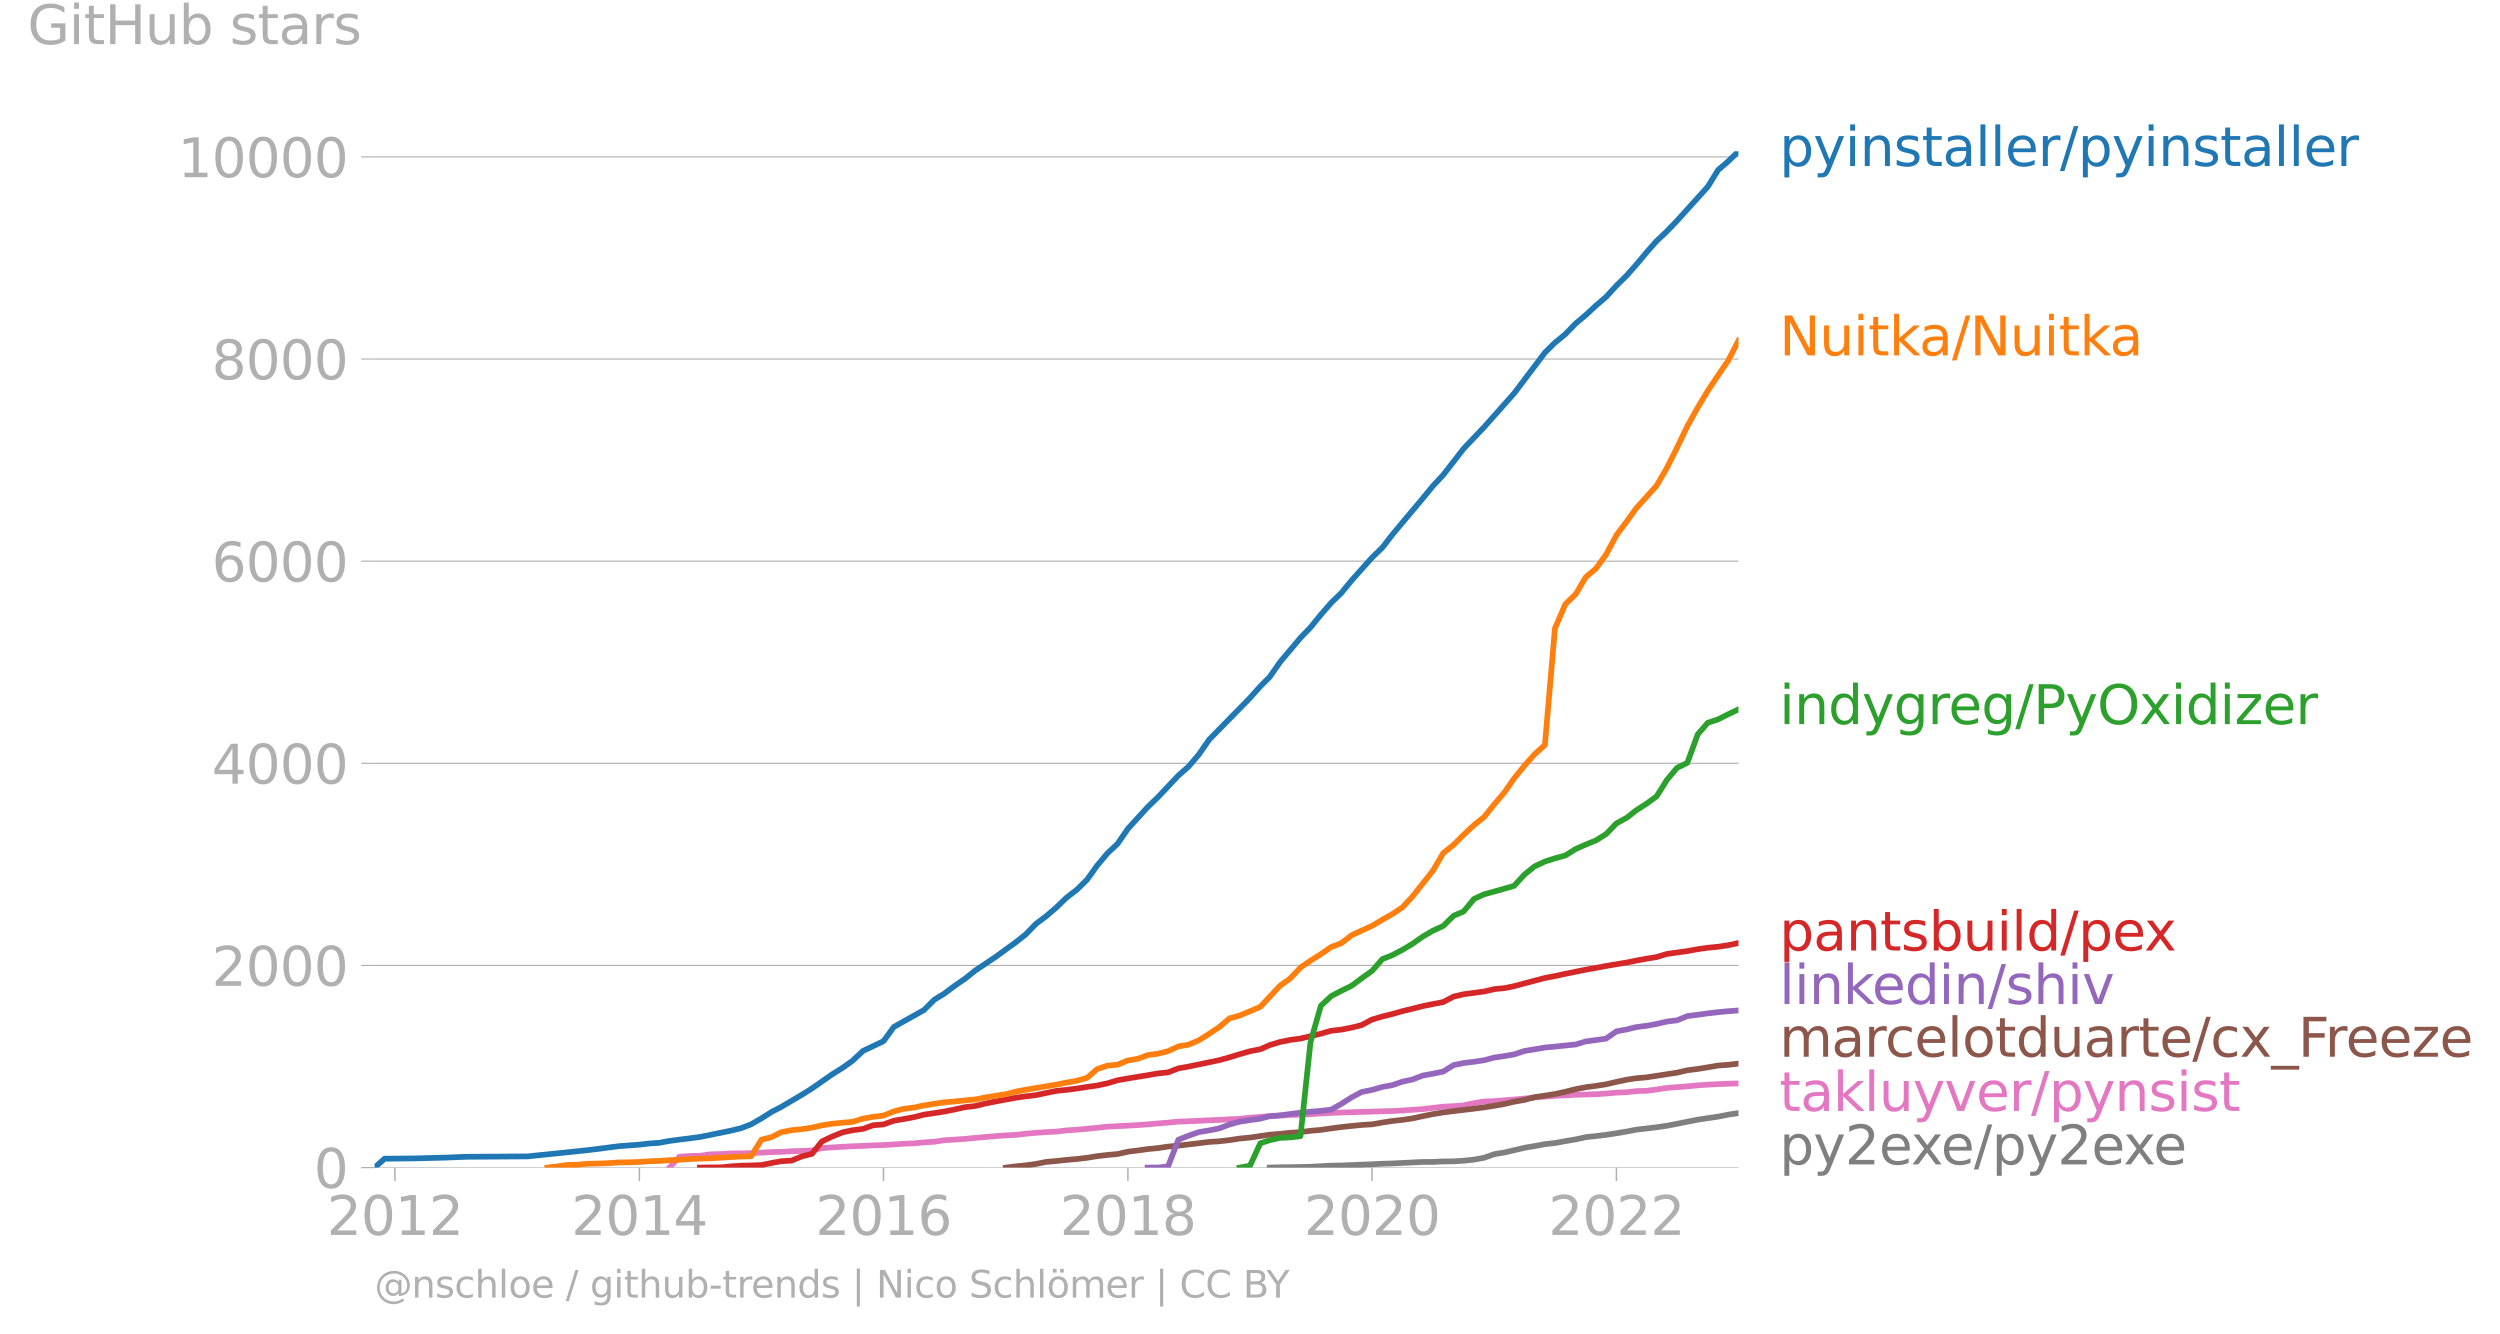 <svg xmlns="http://www.w3.org/2000/svg" xmlns:xlink="http://www.w3.org/1999/xlink" width="872.781" height="465.658" viewBox="0 0 654.586 349.243"><defs><style>*{stroke-linejoin:round;stroke-linecap:butt}</style></defs><g id="figure_1"><path id="patch_1" d="M0 349.243h654.586V0H0v349.243z" style="fill:none"/><g id="axes_1"><path id="patch_2" d="M98.073 305.716h357.12V39.604H98.073v266.112z" style="fill:none"/><g id="matplotlib.axis_1"><g id="xtick_1"><g id="line2d_1"><defs><path id="meda264b545" d="M0 0v3.5" style="stroke:#b0b0b0;stroke-width:.4"/></defs><use xlink:href="#meda264b545" x="103.414" y="305.716" style="fill:#b0b0b0;stroke:#b0b0b0;stroke-width:.4"/></g><g id="text_1" style="fill:#b0b0b0" transform="matrix(.14 0 0 -.14 85.599 323.354)"><defs><path id="DejaVuSans-32" d="M1228 531h2203V0H469v531q359 372 979 998 621 627 780 809 303 340 423 576 121 236 121 464 0 372-261 606-261 235-680 235-297 0-627-103-329-103-704-313v638q381 153 712 231 332 78 607 78 725 0 1156-363 431-362 431-968 0-288-108-546-107-257-392-607-78-91-497-524-418-433-1181-1211z" transform="scale(.016)"/><path id="DejaVuSans-30" d="M2034 4250q-487 0-733-480-245-479-245-1442 0-959 245-1439 246-480 733-480 491 0 736 480 246 480 246 1439 0 963-246 1442-245 480-736 480zm0 500q785 0 1199-621 414-620 414-1801 0-1178-414-1799Q2819-91 2034-91q-784 0-1198 620-414 621-414 1799 0 1181 414 1801 414 621 1198 621z" transform="scale(.016)"/><path id="DejaVuSans-31" d="M794 531h1031v3560L703 3866v575l1116 225h631V531h1031V0H794v531z" transform="scale(.016)"/></defs><use xlink:href="#DejaVuSans-32"/><use xlink:href="#DejaVuSans-30" x="63.623"/><use xlink:href="#DejaVuSans-31" x="127.246"/><use xlink:href="#DejaVuSans-32" x="190.869"/></g></g><g id="xtick_2"><use xlink:href="#meda264b545" id="line2d_2" x="167.413" y="305.716" style="fill:#b0b0b0;stroke:#b0b0b0;stroke-width:.4"/><g id="text_2" style="fill:#b0b0b0" transform="matrix(.14 0 0 -.14 149.598 323.354)"><defs><path id="DejaVuSans-34" d="M2419 4116 825 1625h1594v2491zm-166 550h794V1625h666v-525h-666V0h-628v1100H313v609l1940 2957z" transform="scale(.016)"/></defs><use xlink:href="#DejaVuSans-32"/><use xlink:href="#DejaVuSans-30" x="63.623"/><use xlink:href="#DejaVuSans-31" x="127.246"/><use xlink:href="#DejaVuSans-34" x="190.869"/></g></g><g id="xtick_3"><use xlink:href="#meda264b545" id="line2d_3" x="231.326" y="305.716" style="fill:#b0b0b0;stroke:#b0b0b0;stroke-width:.4"/><g id="text_3" style="fill:#b0b0b0" transform="matrix(.14 0 0 -.14 213.51 323.354)"><defs><path id="DejaVuSans-36" d="M2113 2584q-425 0-674-291-248-290-248-796 0-503 248-796 249-292 674-292t673 292q248 293 248 796 0 506-248 796-248 291-673 291zm1253 1979v-575q-238 112-480 171-242 60-480 60-625 0-955-422-329-422-376-1275 184 272 462 417 279 145 613 145 703 0 1111-427 408-426 408-1160 0-719-425-1154Q2819-91 2113-91q-810 0-1238 620-428 621-428 1799 0 1106 525 1764t1409 658q238 0 480-47t505-140z" transform="scale(.016)"/></defs><use xlink:href="#DejaVuSans-32"/><use xlink:href="#DejaVuSans-30" x="63.623"/><use xlink:href="#DejaVuSans-31" x="127.246"/><use xlink:href="#DejaVuSans-36" x="190.869"/></g></g><g id="xtick_4"><use xlink:href="#meda264b545" id="line2d_4" x="295.325" y="305.716" style="fill:#b0b0b0;stroke:#b0b0b0;stroke-width:.4"/><g id="text_4" style="fill:#b0b0b0" transform="matrix(.14 0 0 -.14 277.51 323.354)"><defs><path id="DejaVuSans-38" d="M2034 2216q-450 0-708-241-257-241-257-662 0-422 257-663 258-241 708-241t709 242q260 243 260 662 0 421-258 662-257 241-711 241zm-631 268q-406 100-633 378-226 279-226 679 0 559 398 884 399 325 1092 325 697 0 1094-325t397-884q0-400-227-679-226-278-629-378 456-106 710-416 255-309 255-755 0-679-414-1042Q2806-91 2034-91q-771 0-1186 362-414 363-414 1042 0 446 256 755 257 310 713 416zm-231 997q0-362 226-565 227-203 636-203 407 0 636 203 230 203 230 565 0 363-230 566-229 203-636 203-409 0-636-203-226-203-226-566z" transform="scale(.016)"/></defs><use xlink:href="#DejaVuSans-32"/><use xlink:href="#DejaVuSans-30" x="63.623"/><use xlink:href="#DejaVuSans-31" x="127.246"/><use xlink:href="#DejaVuSans-38" x="190.869"/></g></g><g id="xtick_5"><use xlink:href="#meda264b545" id="line2d_5" x="359.237" y="305.716" style="fill:#b0b0b0;stroke:#b0b0b0;stroke-width:.4"/><g id="text_5" style="fill:#b0b0b0" transform="matrix(.14 0 0 -.14 341.422 323.354)"><use xlink:href="#DejaVuSans-32"/><use xlink:href="#DejaVuSans-30" x="63.623"/><use xlink:href="#DejaVuSans-32" x="127.246"/><use xlink:href="#DejaVuSans-30" x="190.869"/></g></g><g id="xtick_6"><use xlink:href="#meda264b545" id="line2d_6" x="423.237" y="305.716" style="fill:#b0b0b0;stroke:#b0b0b0;stroke-width:.4"/><g id="text_6" style="fill:#b0b0b0" transform="matrix(.14 0 0 -.14 405.422 323.354)"><use xlink:href="#DejaVuSans-32"/><use xlink:href="#DejaVuSans-30" x="63.623"/><use xlink:href="#DejaVuSans-32" x="127.246"/><use xlink:href="#DejaVuSans-32" x="190.869"/></g></g></g><g id="matplotlib.axis_2"><g id="ytick_1"><path id="line2d_7" d="M98.073 305.716h357.12" clip-path="url(#pa272eaac3d)" style="fill:none;stroke:#b0b0b0;stroke-width:.3;stroke-linecap:square"/><g id="line2d_8"><defs><path id="m4c5fd0a0a8" d="M0 0h-3.5" style="stroke:#b0b0b0;stroke-width:.3"/></defs><use xlink:href="#m4c5fd0a0a8" x="98.073" y="305.716" style="fill:#b0b0b0;stroke:#b0b0b0;stroke-width:.3"/></g><use xlink:href="#DejaVuSans-30" id="text_7" style="fill:#b0b0b0" transform="matrix(.14 0 0 -.14 82.166 311.035)"/></g><g id="ytick_2"><path id="line2d_9" d="M98.073 252.79h357.12" clip-path="url(#pa272eaac3d)" style="fill:none;stroke:#b0b0b0;stroke-width:.3;stroke-linecap:square"/><use xlink:href="#m4c5fd0a0a8" id="line2d_10" x="98.073" y="252.79" style="fill:#b0b0b0;stroke:#b0b0b0;stroke-width:.3"/><g id="text_8" style="fill:#b0b0b0" transform="matrix(.14 0 0 -.14 55.443 258.109)"><use xlink:href="#DejaVuSans-32"/><use xlink:href="#DejaVuSans-30" x="63.623"/><use xlink:href="#DejaVuSans-30" x="127.246"/><use xlink:href="#DejaVuSans-30" x="190.869"/></g></g><g id="ytick_3"><path id="line2d_11" d="M98.073 199.864h357.12" clip-path="url(#pa272eaac3d)" style="fill:none;stroke:#b0b0b0;stroke-width:.3;stroke-linecap:square"/><use xlink:href="#m4c5fd0a0a8" id="line2d_12" x="98.073" y="199.864" style="fill:#b0b0b0;stroke:#b0b0b0;stroke-width:.3"/><g id="text_9" style="fill:#b0b0b0" transform="matrix(.14 0 0 -.14 55.443 205.183)"><use xlink:href="#DejaVuSans-34"/><use xlink:href="#DejaVuSans-30" x="63.623"/><use xlink:href="#DejaVuSans-30" x="127.246"/><use xlink:href="#DejaVuSans-30" x="190.869"/></g></g><g id="ytick_4"><path id="line2d_13" d="M98.073 146.938h357.12" clip-path="url(#pa272eaac3d)" style="fill:none;stroke:#b0b0b0;stroke-width:.3;stroke-linecap:square"/><use xlink:href="#m4c5fd0a0a8" id="line2d_14" x="98.073" y="146.938" style="fill:#b0b0b0;stroke:#b0b0b0;stroke-width:.3"/><g id="text_10" style="fill:#b0b0b0" transform="matrix(.14 0 0 -.14 55.443 152.257)"><use xlink:href="#DejaVuSans-36"/><use xlink:href="#DejaVuSans-30" x="63.623"/><use xlink:href="#DejaVuSans-30" x="127.246"/><use xlink:href="#DejaVuSans-30" x="190.869"/></g></g><g id="ytick_5"><path id="line2d_15" d="M98.073 94.012h357.12" clip-path="url(#pa272eaac3d)" style="fill:none;stroke:#b0b0b0;stroke-width:.3;stroke-linecap:square"/><use xlink:href="#m4c5fd0a0a8" id="line2d_16" x="98.073" y="94.012" style="fill:#b0b0b0;stroke:#b0b0b0;stroke-width:.3"/><g id="text_11" style="fill:#b0b0b0" transform="matrix(.14 0 0 -.14 55.443 99.33)"><use xlink:href="#DejaVuSans-38"/><use xlink:href="#DejaVuSans-30" x="63.623"/><use xlink:href="#DejaVuSans-30" x="127.246"/><use xlink:href="#DejaVuSans-30" x="190.869"/></g></g><g id="ytick_6"><path id="line2d_17" d="M98.073 41.086h357.12" clip-path="url(#pa272eaac3d)" style="fill:none;stroke:#b0b0b0;stroke-width:.3;stroke-linecap:square"/><use xlink:href="#m4c5fd0a0a8" id="line2d_18" x="98.073" y="41.086" style="fill:#b0b0b0;stroke:#b0b0b0;stroke-width:.3"/><g id="text_12" style="fill:#b0b0b0" transform="matrix(.14 0 0 -.14 46.536 46.405)"><use xlink:href="#DejaVuSans-31"/><use xlink:href="#DejaVuSans-30" x="63.623"/><use xlink:href="#DejaVuSans-30" x="127.246"/><use xlink:href="#DejaVuSans-30" x="190.869"/><use xlink:href="#DejaVuSans-30" x="254.492"/></g></g><g id="text_13" style="fill:#b0b0b0" transform="matrix(.14 0 0 -.14 7.2 11.563)"><defs><path id="DejaVuSans-47" d="M3809 666v1253H2778v519h1656V434q-365-259-806-392-440-133-940-133-1094 0-1712 639-617 640-617 1780 0 1144 617 1783 618 639 1712 639 456 0 867-113 411-112 758-331v-672q-350 297-744 447t-828 150q-857 0-1287-478-429-478-429-1425 0-944 429-1422 430-478 1287-478 334 0 596 58 263 58 472 180z" transform="scale(.016)"/><path id="DejaVuSans-69" d="M603 3500h575V0H603v3500zm0 1363h575v-729H603v729z" transform="scale(.016)"/><path id="DejaVuSans-74" d="M1172 4494v-994h1184v-447H1172V1153q0-428 117-550t477-122h590V0h-590q-666 0-919 248-253 249-253 905v1900H172v447h422v994h578z" transform="scale(.016)"/><path id="DejaVuSans-48" d="M628 4666h631V2753h2294v1913h631V0h-631v2222H1259V0H628v4666z" transform="scale(.016)"/><path id="DejaVuSans-75" d="M544 1381v2119h575V1403q0-497 193-746 194-248 582-248 465 0 735 297 271 297 271 810v1984h575V0h-575v538q-209-319-486-474-276-155-642-155-603 0-916 375-312 375-312 1097zm1447 2203z" transform="scale(.016)"/><path id="DejaVuSans-62" d="M3116 1747q0 634-261 995t-717 361q-457 0-718-361t-261-995q0-634 261-995t718-361q456 0 717 361t261 995zM1159 2969q182 312 458 463 277 152 661 152 638 0 1036-506 399-506 399-1331T3314 415Q2916-91 2278-91q-384 0-661 152-276 152-458 464V0H581v4863h578V2969z" transform="scale(.016)"/><path id="DejaVuSans-73" d="M2834 3397v-544q-243 125-506 187-262 63-544 63-428 0-642-131t-214-394q0-200 153-314t616-217l197-44q612-131 870-370t258-667q0-488-386-773Q2250-91 1575-91q-281 0-586 55T347 128v594q319-166 628-249 309-82 613-82 406 0 624 139 219 139 219 392 0 234-158 359-157 125-692 241l-200 47q-534 112-772 345-237 233-237 639 0 494 350 762 350 269 994 269 318 0 599-47 282-46 519-140z" transform="scale(.016)"/><path id="DejaVuSans-61" d="M2194 1759q-697 0-966-159t-269-544q0-306 202-486 202-179 548-179 479 0 768 339t289 901v128h-572zm1147 238V0h-575v531q-197-318-491-470T1556-91q-537 0-855 302-317 302-317 808 0 590 395 890 396 300 1180 300h807v57q0 397-261 614t-733 217q-300 0-585-72-284-72-546-216v532q315 122 612 182 297 61 578 61 760 0 1135-394 375-393 375-1193z" transform="scale(.016)"/><path id="DejaVuSans-72" d="M2631 2963q-97 56-211 82-114 27-251 27-488 0-749-317t-261-911V0H581v3500h578v-544q182 319 472 473 291 155 707 155 59 0 131-8 72-7 159-23l3-590z" transform="scale(.016)"/></defs><use xlink:href="#DejaVuSans-47"/><use xlink:href="#DejaVuSans-69" x="77.49"/><use xlink:href="#DejaVuSans-74" x="105.273"/><use xlink:href="#DejaVuSans-48" x="144.482"/><use xlink:href="#DejaVuSans-75" x="219.678"/><use xlink:href="#DejaVuSans-62" x="283.057"/><use xlink:href="#DejaVuSans-20" x="346.533"/><use xlink:href="#DejaVuSans-73" x="378.32"/><use xlink:href="#DejaVuSans-74" x="430.42"/><use xlink:href="#DejaVuSans-61" x="469.629"/><use xlink:href="#DejaVuSans-72" x="530.908"/><use xlink:href="#DejaVuSans-73" x="572.021"/></g></g><path id="line2d_19" d="m332.447 305.716 2.714-.08 2.626-.026 2.714-.053 2.627-.053 2.714-.159 2.714-.132 2.627-.053 2.714-.106 2.626-.105 2.714-.106 2.714-.133 2.54-.079 2.714-.132 2.626-.133 2.714-.132h2.627l2.714-.132 2.714-.027 2.626-.159 2.714-.29 2.627-.477 2.714-.953 2.714-.45 2.451-.582 2.715-.635 2.626-.45 2.714-.502 2.627-.292 2.714-.502 2.714-.45 2.626-.582 2.714-.291 2.627-.318 2.714-.423 2.714-.45 2.452-.477 2.714-.317 2.626-.318 2.714-.397 2.627-.503 2.714-.555 2.714-.53 2.626-.396 2.715-.397 2.626-.53 2.714-.397" clip-path="url(#pa272eaac3d)" style="fill:none;stroke:#7f7f7f;stroke-width:1.5;stroke-linecap:square"/><path id="line2d_20" d="m175.293 305.716 2.627-2.858 2.714-.185 2.626-.053 2.714-.37 2.714-.08 2.627-.159 2.714-.026 2.626-.053 2.714-.133 2.715-.158 2.451-.053 2.714-.159 2.627-.08 2.714-.132 2.626-.608 2.714-.186 2.714-.158 2.627-.133 2.714-.106 2.626-.132 2.715-.08 2.714-.158 2.539-.185 2.714-.106 2.626-.238 2.714-.186 2.627-.397 2.714-.158 2.714-.186 2.626-.264 2.715-.238 2.626-.212 2.714-.212 2.714-.132 2.452-.291 2.714-.238 2.626-.186 2.714-.132 2.627-.317 2.714-.186 2.714-.238 2.627-.264 2.714-.292 2.626-.132 2.714-.132 2.714-.159 2.452-.185 2.714-.238 2.626-.212 2.714-.265 2.627-.08 2.714-.131 2.714-.133 2.627-.106 2.714-.158 2.626-.106 2.714-.318 2.714-.211 2.452-.186 2.714-.132 2.626-.212 2.714-.026 2.627-.133 2.714-.211 2.714-.133 2.627-.105 2.714-.08 2.626-.08 2.714-.079 2.714-.079 2.54-.08 2.714-.132 2.626-.185 2.714-.185 2.627-.318 2.714-.317 2.714-.133 2.626-.211 2.714-.582 2.627-.424 2.714-.106 2.714-.211 2.451-.212 2.715-.238 2.626-.291 2.714-.212 2.627-.212 2.714-.132 2.714-.159 2.626-.053 2.714-.08 2.627-.184 2.714-.239 2.714-.105 2.452-.292 2.714-.079 2.626-.344 2.714-.423 2.627-.186 2.714-.211 2.714-.265 2.626-.185 2.715-.132 2.626-.106 2.714-.08" clip-path="url(#pa272eaac3d)" style="fill:none;stroke:#e377c2;stroke-width:1.5;stroke-linecap:square"/><path id="line2d_21" d="m263.37 305.716 2.713-.344 2.452-.238 2.714-.37 2.626-.53 2.714-.238 2.627-.291 2.714-.238 2.714-.318 2.627-.423 2.714-.318 2.626-.238 2.714-.609 2.714-.344 2.452-.344 2.714-.264 2.626-.397 2.714-.239 2.627-.317 2.714-.318 2.714-.344 2.627-.158 2.714-.318 2.626-.397 2.714-.265 2.714-.396 2.452-.371 2.714-.212 2.626-.264 2.714-.186 2.627-.344 2.714-.238 2.714-.397 2.627-.344 2.714-.29 2.626-.265 2.714-.16 2.714-.476 2.54-.396 2.714-.292 2.626-.397 2.714-.582 2.627-.529 2.714-.45 2.714-.344 2.626-.317 2.714-.318 2.627-.344 2.714-.423 2.714-.477 2.451-.582 2.715-.476 2.626-.715 2.714-.397 2.627-.423 2.714-.582 2.714-.688 2.626-.503 2.714-.37 2.627-.398 2.714-.635 2.714-.582 2.452-.37 2.714-.239 2.626-.396 2.714-.424 2.627-.397 2.714-.635 2.714-.344 2.626-.423 2.715-.477 2.626-.185 2.714-.317" clip-path="url(#pa272eaac3d)" style="fill:none;stroke:#8c564b;stroke-width:1.5;stroke-linecap:square"/><g id="text_14" style="fill:#1f77b4" transform="matrix(.14 0 0 -.14 465.907 43.467)"><defs><path id="DejaVuSans-70" d="M1159 525v-1856H581v4831h578v-531q182 312 458 463 277 152 661 152 638 0 1036-506 399-506 399-1331T3314 415Q2916-91 2278-91q-384 0-661 152-276 152-458 464zm1957 1222q0 634-261 995t-717 361q-457 0-718-361t-261-995q0-634 261-995t718-361q456 0 717 361t261 995z" transform="scale(.016)"/><path id="DejaVuSans-79" d="M2059-325q-243-625-475-815-231-191-618-191H506v481h338q237 0 368 113 132 112 291 531l103 262L191 3500h609L1894 763l1094 2737h609L2059-325z" transform="scale(.016)"/><path id="DejaVuSans-6e" d="M3513 2113V0h-575v2094q0 497-194 743-194 247-581 247-466 0-735-297-269-296-269-809V0H581v3500h578v-544q207 316 486 472 280 156 646 156 603 0 912-373 310-373 310-1098z" transform="scale(.016)"/><path id="DejaVuSans-6c" d="M603 4863h575V0H603v4863z" transform="scale(.016)"/><path id="DejaVuSans-65" d="M3597 1894v-281H953q38-594 358-905t892-311q331 0 642 81t618 244V178Q3153 47 2828-22t-659-69q-838 0-1327 487-489 488-489 1320 0 859 464 1363 464 505 1252 505 706 0 1117-455 411-454 411-1235zm-575 169q-6 471-264 752-258 282-683 282-481 0-770-272t-333-766l2050 4z" transform="scale(.016)"/><path id="DejaVuSans-2f" d="M1625 4666h531L531-594H0l1625 5260z" transform="scale(.016)"/></defs><use xlink:href="#DejaVuSans-70"/><use xlink:href="#DejaVuSans-79" x="63.477"/><use xlink:href="#DejaVuSans-69" x="122.656"/><use xlink:href="#DejaVuSans-6e" x="150.439"/><use xlink:href="#DejaVuSans-73" x="213.818"/><use xlink:href="#DejaVuSans-74" x="265.918"/><use xlink:href="#DejaVuSans-61" x="305.127"/><use xlink:href="#DejaVuSans-6c" x="366.406"/><use xlink:href="#DejaVuSans-6c" x="394.189"/><use xlink:href="#DejaVuSans-65" x="421.973"/><use xlink:href="#DejaVuSans-72" x="483.496"/><use xlink:href="#DejaVuSans-2f" x="524.609"/><use xlink:href="#DejaVuSans-70" x="558.301"/><use xlink:href="#DejaVuSans-79" x="621.777"/><use xlink:href="#DejaVuSans-69" x="680.957"/><use xlink:href="#DejaVuSans-6e" x="708.74"/><use xlink:href="#DejaVuSans-73" x="772.119"/><use xlink:href="#DejaVuSans-74" x="824.219"/><use xlink:href="#DejaVuSans-61" x="863.428"/><use xlink:href="#DejaVuSans-6c" x="924.707"/><use xlink:href="#DejaVuSans-6c" x="952.49"/><use xlink:href="#DejaVuSans-65" x="980.273"/><use xlink:href="#DejaVuSans-72" x="1041.797"/></g><g id="text_15" style="fill:#ff7f0e" transform="matrix(.14 0 0 -.14 465.907 93.059)"><defs><path id="DejaVuSans-4e" d="M628 4666h850L3547 763v3903h612V0h-850L1241 3903V0H628v4666z" transform="scale(.016)"/><path id="DejaVuSans-6b" d="M581 4863h578V1991l1716 1509h734L1753 1863 3688 0h-750L1159 1709V0H581v4863z" transform="scale(.016)"/></defs><use xlink:href="#DejaVuSans-4e"/><use xlink:href="#DejaVuSans-75" x="74.805"/><use xlink:href="#DejaVuSans-69" x="138.184"/><use xlink:href="#DejaVuSans-74" x="165.967"/><use xlink:href="#DejaVuSans-6b" x="205.176"/><use xlink:href="#DejaVuSans-61" x="261.336"/><use xlink:href="#DejaVuSans-2f" x="322.615"/><use xlink:href="#DejaVuSans-4e" x="356.307"/><use xlink:href="#DejaVuSans-75" x="431.111"/><use xlink:href="#DejaVuSans-69" x="494.49"/><use xlink:href="#DejaVuSans-74" x="522.273"/><use xlink:href="#DejaVuSans-6b" x="561.482"/><use xlink:href="#DejaVuSans-61" x="617.643"/></g><g id="text_16" style="fill:#2ca02c" transform="matrix(.14 0 0 -.14 465.907 189.596)"><defs><path id="DejaVuSans-64" d="M2906 2969v1894h575V0h-575v525q-181-312-458-464-276-152-664-152-634 0-1033 506-398 507-398 1332t398 1331q399 506 1033 506 388 0 664-152 277-151 458-463zM947 1747q0-634 261-995t717-361q456 0 718 361 263 361 263 995t-263 995q-262 361-718 361t-717-361q-261-361-261-995z" transform="scale(.016)"/><path id="DejaVuSans-67" d="M2906 1791q0 625-258 968-257 344-723 344-462 0-720-344-258-343-258-968 0-622 258-966t720-344q466 0 723 344 258 344 258 966zm575-1357q0-893-397-1329-396-436-1215-436-303 0-572 45t-522 139v559q253-137 500-202 247-66 503-66 566 0 847 295t281 892v285q-178-310-456-463T1784 0Q1141 0 747 490 353 981 353 1791q0 812 394 1302 394 491 1037 491 388 0 666-153t456-462v531h575V434z" transform="scale(.016)"/><path id="DejaVuSans-50" d="M1259 4147V2394h794q441 0 681 228 241 228 241 650 0 419-241 647-240 228-681 228h-794zm-631 519h1425q785 0 1186-355 402-355 402-1039 0-691-402-1044-401-353-1186-353h-794V0H628v4666z" transform="scale(.016)"/><path id="DejaVuSans-4f" d="M2522 4238q-688 0-1093-513-404-512-404-1397 0-881 404-1394 405-512 1093-512 687 0 1089 512 402 513 402 1394 0 885-402 1397-402 513-1089 513zm0 512q981 0 1568-658 588-658 588-1764 0-1103-588-1761Q3503-91 2522-91q-984 0-1574 656-589 657-589 1763t589 1764q590 658 1574 658z" transform="scale(.016)"/><path id="DejaVuSans-78" d="M3513 3500 2247 1797 3578 0h-678L1881 1375 863 0H184l1360 1831L300 3500h678l928-1247 928 1247h679z" transform="scale(.016)"/><path id="DejaVuSans-7a" d="M353 3500h2731v-525L922 459h2162V0H275v525l2163 2516H353v459z" transform="scale(.016)"/></defs><use xlink:href="#DejaVuSans-69"/><use xlink:href="#DejaVuSans-6e" x="27.783"/><use xlink:href="#DejaVuSans-64" x="91.162"/><use xlink:href="#DejaVuSans-79" x="154.639"/><use xlink:href="#DejaVuSans-67" x="213.818"/><use xlink:href="#DejaVuSans-72" x="277.295"/><use xlink:href="#DejaVuSans-65" x="316.158"/><use xlink:href="#DejaVuSans-67" x="377.682"/><use xlink:href="#DejaVuSans-2f" x="441.158"/><use xlink:href="#DejaVuSans-50" x="474.85"/><use xlink:href="#DejaVuSans-79" x="535.152"/><use xlink:href="#DejaVuSans-4f" x="594.332"/><use xlink:href="#DejaVuSans-78" x="673.043"/><use xlink:href="#DejaVuSans-69" x="732.223"/><use xlink:href="#DejaVuSans-64" x="760.006"/><use xlink:href="#DejaVuSans-69" x="823.482"/><use xlink:href="#DejaVuSans-7a" x="851.266"/><use xlink:href="#DejaVuSans-65" x="903.756"/><use xlink:href="#DejaVuSans-72" x="965.279"/></g><g id="text_17" style="fill:#d62728" transform="matrix(.14 0 0 -.14 465.907 248.881)"><use xlink:href="#DejaVuSans-70"/><use xlink:href="#DejaVuSans-61" x="63.477"/><use xlink:href="#DejaVuSans-6e" x="124.756"/><use xlink:href="#DejaVuSans-74" x="188.135"/><use xlink:href="#DejaVuSans-73" x="227.344"/><use xlink:href="#DejaVuSans-62" x="279.443"/><use xlink:href="#DejaVuSans-75" x="342.92"/><use xlink:href="#DejaVuSans-69" x="406.299"/><use xlink:href="#DejaVuSans-6c" x="434.082"/><use xlink:href="#DejaVuSans-64" x="461.865"/><use xlink:href="#DejaVuSans-2f" x="525.342"/><use xlink:href="#DejaVuSans-70" x="559.033"/><use xlink:href="#DejaVuSans-65" x="622.51"/><use xlink:href="#DejaVuSans-78" x="682.283"/></g><g id="text_18" style="fill:#9467bd" transform="matrix(.14 0 0 -.14 465.907 262.881)"><defs><path id="DejaVuSans-68" d="M3513 2113V0h-575v2094q0 497-194 743-194 247-581 247-466 0-735-297-269-296-269-809V0H581v4863h578V2956q207 316 486 472 280 156 646 156 603 0 912-373 310-373 310-1098z" transform="scale(.016)"/><path id="DejaVuSans-76" d="M191 3500h609L1894 563l1094 2937h609L2284 0h-781L191 3500z" transform="scale(.016)"/></defs><use xlink:href="#DejaVuSans-6c"/><use xlink:href="#DejaVuSans-69" x="27.783"/><use xlink:href="#DejaVuSans-6e" x="55.566"/><use xlink:href="#DejaVuSans-6b" x="118.945"/><use xlink:href="#DejaVuSans-65" x="173.23"/><use xlink:href="#DejaVuSans-64" x="234.754"/><use xlink:href="#DejaVuSans-69" x="298.23"/><use xlink:href="#DejaVuSans-6e" x="326.014"/><use xlink:href="#DejaVuSans-2f" x="389.393"/><use xlink:href="#DejaVuSans-73" x="423.084"/><use xlink:href="#DejaVuSans-68" x="475.184"/><use xlink:href="#DejaVuSans-69" x="538.563"/><use xlink:href="#DejaVuSans-76" x="566.346"/></g><g id="text_19" style="fill:#8c564b" transform="matrix(.14 0 0 -.14 465.907 276.687)"><defs><path id="DejaVuSans-6d" d="M3328 2828q216 388 516 572t706 184q547 0 844-383 297-382 297-1088V0h-578v2094q0 503-179 746-178 244-543 244-447 0-707-297-259-296-259-809V0h-578v2094q0 506-178 748t-550 242q-441 0-701-298-259-298-259-808V0H581v3500h578v-544q197 322 472 475t653 153q382 0 649-194 267-193 395-562z" transform="scale(.016)"/><path id="DejaVuSans-63" d="M3122 3366v-538q-244 135-489 202t-495 67q-560 0-870-355-309-354-309-995t309-996q310-354 870-354 250 0 495 67t489 202V134Q2881 22 2623-34q-257-57-548-57-791 0-1257 497-465 497-465 1341 0 856 470 1346 471 491 1290 491 265 0 518-55 253-54 491-163z" transform="scale(.016)"/><path id="DejaVuSans-6f" d="M1959 3097q-462 0-731-361t-269-989q0-628 267-989 268-361 733-361 460 0 728 362 269 363 269 988 0 622-269 986-268 364-728 364zm0 487q750 0 1178-488 429-487 429-1349 0-859-429-1349Q2709-91 1959-91q-753 0-1180 489-426 490-426 1349 0 862 426 1349 427 488 1180 488z" transform="scale(.016)"/><path id="DejaVuSans-5f" d="M3263-1063v-446H-63v446h3326z" transform="scale(.016)"/><path id="DejaVuSans-46" d="M628 4666h2681v-532H1259V2759h1850v-531H1259V0H628v4666z" transform="scale(.016)"/></defs><use xlink:href="#DejaVuSans-6d"/><use xlink:href="#DejaVuSans-61" x="97.412"/><use xlink:href="#DejaVuSans-72" x="158.691"/><use xlink:href="#DejaVuSans-63" x="197.555"/><use xlink:href="#DejaVuSans-65" x="252.535"/><use xlink:href="#DejaVuSans-6c" x="314.059"/><use xlink:href="#DejaVuSans-6f" x="341.842"/><use xlink:href="#DejaVuSans-74" x="403.023"/><use xlink:href="#DejaVuSans-64" x="442.232"/><use xlink:href="#DejaVuSans-75" x="505.709"/><use xlink:href="#DejaVuSans-61" x="569.088"/><use xlink:href="#DejaVuSans-72" x="630.367"/><use xlink:href="#DejaVuSans-74" x="671.48"/><use xlink:href="#DejaVuSans-65" x="710.689"/><use xlink:href="#DejaVuSans-2f" x="772.213"/><use xlink:href="#DejaVuSans-63" x="805.904"/><use xlink:href="#DejaVuSans-78" x="860.885"/><use xlink:href="#DejaVuSans-5f" x="920.064"/><use xlink:href="#DejaVuSans-46" x="970.064"/><use xlink:href="#DejaVuSans-72" x="1020.334"/><use xlink:href="#DejaVuSans-65" x="1059.197"/><use xlink:href="#DejaVuSans-65" x="1120.721"/><use xlink:href="#DejaVuSans-7a" x="1182.244"/><use xlink:href="#DejaVuSans-65" x="1234.734"/></g><g id="text_20" style="fill:#e377c2" transform="matrix(.14 0 0 -.14 465.907 290.881)"><use xlink:href="#DejaVuSans-74"/><use xlink:href="#DejaVuSans-61" x="39.209"/><use xlink:href="#DejaVuSans-6b" x="100.488"/><use xlink:href="#DejaVuSans-6c" x="158.398"/><use xlink:href="#DejaVuSans-75" x="186.182"/><use xlink:href="#DejaVuSans-79" x="249.561"/><use xlink:href="#DejaVuSans-76" x="308.74"/><use xlink:href="#DejaVuSans-65" x="367.92"/><use xlink:href="#DejaVuSans-72" x="429.443"/><use xlink:href="#DejaVuSans-2f" x="470.557"/><use xlink:href="#DejaVuSans-70" x="504.248"/><use xlink:href="#DejaVuSans-79" x="567.725"/><use xlink:href="#DejaVuSans-6e" x="626.904"/><use xlink:href="#DejaVuSans-73" x="690.283"/><use xlink:href="#DejaVuSans-69" x="742.383"/><use xlink:href="#DejaVuSans-73" x="770.166"/><use xlink:href="#DejaVuSans-74" x="822.266"/></g><g id="text_21" style="fill:#7f7f7f" transform="matrix(.14 0 0 -.14 465.907 304.881)"><use xlink:href="#DejaVuSans-70"/><use xlink:href="#DejaVuSans-79" x="63.477"/><use xlink:href="#DejaVuSans-32" x="122.656"/><use xlink:href="#DejaVuSans-65" x="186.279"/><use xlink:href="#DejaVuSans-78" x="246.053"/><use xlink:href="#DejaVuSans-65" x="302.107"/><use xlink:href="#DejaVuSans-2f" x="363.631"/><use xlink:href="#DejaVuSans-70" x="397.322"/><use xlink:href="#DejaVuSans-79" x="460.799"/><use xlink:href="#DejaVuSans-32" x="519.979"/><use xlink:href="#DejaVuSans-65" x="583.602"/><use xlink:href="#DejaVuSans-78" x="643.375"/><use xlink:href="#DejaVuSans-65" x="699.43"/></g><g id="text_22" style="fill:#b0b0b0" transform="matrix(.097 0 0 -.097 98.073 339.752)"><defs><path id="DejaVuSans-40" d="M2381 1678q0-447 222-702 222-254 610-254 384 0 604 256 221 256 221 700 0 438-225 695-225 258-607 258-378 0-602-256-223-256-223-697zm1703-934q-187-241-429-355t-564-114q-538 0-874 389t-336 1014q0 625 337 1015 338 391 873 391 322 0 565-117 244-117 428-354v409h447V722q457 69 714 417 258 349 258 902 0 334-99 628-98 294-298 544-325 409-792 626t-1017 217q-384 0-738-102-353-101-653-301-490-319-767-836-276-517-276-1120 0-497 179-932 180-434 521-765 328-325 759-495 431-171 922-171 403 0 792 136t714 389l281-347q-390-303-851-464t-936-161q-578 0-1091 205-512 205-912 595Q841 78 631 592q-209 514-209 1105 0 569 212 1084 213 516 607 907 403 396 931 607t1119 211q662 0 1229-272 568-271 952-771 234-307 357-666 124-359 124-744 0-822-497-1297T4084 263v481z" transform="scale(.016)"/><path id="DejaVuSans-2d" d="M313 2009h1684v-512H313v512z" transform="scale(.016)"/><path id="DejaVuSans-7c" d="M1344 4891v-6400H813v6400h531z" transform="scale(.016)"/><path id="DejaVuSans-53" d="M3425 4513v-616q-359 172-678 256-319 85-616 85-515 0-795-200t-280-569q0-310 186-468 186-157 705-254l381-78q706-135 1042-474t336-907q0-679-455-1029Q2797-91 1919-91q-331 0-705 75-373 75-773 222v650q384-215 753-325 369-109 725-109 540 0 834 212 294 213 294 607 0 343-211 537t-692 291l-385 75q-706 140-1022 440-315 300-315 835 0 619 436 975t1201 356q329 0 669-60 341-59 697-177z" transform="scale(.016)"/><path id="DejaVuSans-f6" d="M1959 3097q-462 0-731-361t-269-989q0-628 267-989 268-361 733-361 460 0 728 362 269 363 269 988 0 622-269 986-268 364-728 364zm0 487q750 0 1178-488 429-487 429-1349 0-859-429-1349Q2709-91 1959-91q-753 0-1180 489-426 490-426 1349 0 862 426 1349 427 488 1180 488zm295 1266h634v-631h-634v631zm-1222 0h634v-631h-634v631z" transform="scale(.016)"/><path id="DejaVuSans-43" d="M4122 4306v-665q-319 297-680 443-361 147-767 147-800 0-1225-489t-425-1414q0-922 425-1411t1225-489q406 0 767 147t680 444V359q-331-225-702-338-370-112-782-112-1060 0-1670 648-609 649-609 1771 0 1125 609 1773 610 649 1670 649 418 0 788-111 371-111 696-333z" transform="scale(.016)"/><path id="DejaVuSans-42" d="M1259 2228V519h1013q509 0 754 211 246 211 246 645 0 438-246 645-245 208-754 208H1259zm0 1919V2741h935q462 0 688 173 227 174 227 530 0 353-227 528-226 175-688 175h-935zm-631 519h1613q722 0 1112-300 391-300 391-853 0-429-200-682t-588-315q466-100 724-418 258-317 258-792 0-625-425-966Q3088 0 2303 0H628v4666z" transform="scale(.016)"/><path id="DejaVuSans-59" d="M-13 4666h679l1293-1919 1285 1919h678L2272 2222V0h-634v2222L-13 4666z" transform="scale(.016)"/></defs><use xlink:href="#DejaVuSans-40"/><use xlink:href="#DejaVuSans-6e" x="100"/><use xlink:href="#DejaVuSans-73" x="163.379"/><use xlink:href="#DejaVuSans-63" x="215.479"/><use xlink:href="#DejaVuSans-68" x="270.459"/><use xlink:href="#DejaVuSans-6c" x="333.838"/><use xlink:href="#DejaVuSans-6f" x="361.621"/><use xlink:href="#DejaVuSans-65" x="422.803"/><use xlink:href="#DejaVuSans-20" x="484.326"/><use xlink:href="#DejaVuSans-2f" x="516.113"/><use xlink:href="#DejaVuSans-20" x="549.805"/><use xlink:href="#DejaVuSans-67" x="581.592"/><use xlink:href="#DejaVuSans-69" x="645.068"/><use xlink:href="#DejaVuSans-74" x="672.852"/><use xlink:href="#DejaVuSans-68" x="712.061"/><use xlink:href="#DejaVuSans-75" x="775.439"/><use xlink:href="#DejaVuSans-62" x="838.818"/><use xlink:href="#DejaVuSans-2d" x="902.295"/><use xlink:href="#DejaVuSans-74" x="938.379"/><use xlink:href="#DejaVuSans-72" x="977.588"/><use xlink:href="#DejaVuSans-65" x="1016.451"/><use xlink:href="#DejaVuSans-6e" x="1077.975"/><use xlink:href="#DejaVuSans-64" x="1141.354"/><use xlink:href="#DejaVuSans-73" x="1204.83"/><use xlink:href="#DejaVuSans-20" x="1256.93"/><use xlink:href="#DejaVuSans-7c" x="1288.717"/><use xlink:href="#DejaVuSans-20" x="1322.408"/><use xlink:href="#DejaVuSans-4e" x="1354.195"/><use xlink:href="#DejaVuSans-69" x="1429"/><use xlink:href="#DejaVuSans-63" x="1456.783"/><use xlink:href="#DejaVuSans-6f" x="1511.764"/><use xlink:href="#DejaVuSans-20" x="1572.945"/><use xlink:href="#DejaVuSans-53" x="1604.732"/><use xlink:href="#DejaVuSans-63" x="1668.209"/><use xlink:href="#DejaVuSans-68" x="1723.189"/><use xlink:href="#DejaVuSans-6c" x="1786.568"/><use xlink:href="#DejaVuSans-f6" x="1814.352"/><use xlink:href="#DejaVuSans-6d" x="1875.533"/><use xlink:href="#DejaVuSans-65" x="1972.945"/><use xlink:href="#DejaVuSans-72" x="2034.469"/><use xlink:href="#DejaVuSans-20" x="2075.582"/><use xlink:href="#DejaVuSans-7c" x="2107.369"/><use xlink:href="#DejaVuSans-20" x="2141.061"/><use xlink:href="#DejaVuSans-43" x="2172.848"/><use xlink:href="#DejaVuSans-43" x="2242.672"/><use xlink:href="#DejaVuSans-20" x="2312.496"/><use xlink:href="#DejaVuSans-42" x="2344.283"/><use xlink:href="#DejaVuSans-59" x="2407.387"/></g><path id="line2d_22" d="m300.49 305.716 2.715-.027 2.626-.264 2.714-7.013 2.627-1.032 2.714-.953 2.714-.45 2.627-.529 2.714-1.032 2.626-.714 2.714-.424 2.714-.37 2.452-.662 2.714-.211 2.626-.344 2.714-.344 2.627-.265 2.714-.212 2.714-.344 2.627-1.482 2.714-1.72 2.626-1.402 2.714-.556 2.714-.768 2.54-.45 2.714-.926 2.626-.582 2.714-1.032 2.627-.476 2.714-.556 2.714-1.694 2.626-.555 2.714-.318 2.627-.397 2.714-.714 2.714-.397 2.451-.424 2.715-.9 2.626-.423 2.714-.476 2.627-.238 2.714-.291 2.714-.265 2.626-.794 2.714-.37 2.627-.37 2.714-1.906 2.714-.503 2.452-.609 2.714-.344 2.626-.476 2.714-.635 2.627-.318 2.714-1.111 2.714-.344 2.626-.37 2.715-.318 2.626-.238 2.714-.212" clip-path="url(#pa272eaac3d)" style="fill:none;stroke:#9467bd;stroke-width:1.5;stroke-linecap:square"/><path id="line2d_23" d="m183.26 305.716 2.714-.053h2.714l2.627-.265 2.714-.185 2.626-.053 2.714-.106 2.715-.555 2.451-.45 2.714-.159 2.627-1.085 2.714-.688 2.626-3.255 2.714-1.297 2.714-1.085 2.627-.555 2.714-.344 2.626-.953 2.715-.212 2.714-.979 2.539-.423 2.714-.503 2.626-.662 2.714-.397 2.627-.423 2.714-.53 2.714-.608 2.626-.291 2.715-.662 2.626-.529 2.714-.503 2.714-.502 2.452-.344 2.714-.318 2.626-.556 2.714-.555 2.627-.265 2.714-.344 2.714-.424 2.627-.37 2.714-.582 2.626-.794 2.714-.476 2.714-.45 2.452-.397 2.714-.477 2.626-.264 2.714-1.059 2.627-.45 2.714-.582 2.714-.555 2.627-.556 2.714-.741 2.626-.82 2.714-.768 2.714-.53 2.452-1.084 2.714-.82 2.626-.53 2.714-.37 2.627-.609 2.714-.662 2.714-.767 2.627-.291 2.714-.53 2.626-.66 2.714-1.456 2.714-.794 2.54-.635 2.714-.768 2.626-.635 2.714-.688 2.627-.53 2.714-.528 2.714-1.43 2.626-.608 2.714-.37 2.627-.345 2.714-.635 2.714-.264 2.451-.503 2.715-.741 2.626-.688 2.714-.715 2.627-.502 2.714-.583 2.714-.555 2.626-.53 2.714-.476 2.627-.503 2.714-.45 2.714-.45 2.452-.502 2.714-.503 2.626-.423 2.714-.82 2.627-.371 2.714-.37 2.714-.504 2.626-.37 2.715-.265 2.626-.397 2.714-.582" clip-path="url(#pa272eaac3d)" style="fill:none;stroke:#d62728;stroke-width:1.5;stroke-linecap:square"/><path id="line2d_24" d="m324.567 305.716 2.714-.476 2.714-5.902 2.452-.794 2.714-.608 2.626-.132 2.714-.318 2.627-24.61 2.714-9.527 2.714-2.54 2.627-1.377 2.714-1.323 2.626-1.958 2.714-1.932 2.714-3.096 2.54-1.006 2.714-1.429 2.626-1.561 2.714-1.905 2.627-1.535 2.714-1.244 2.714-2.673 2.626-1.111 2.714-3.282 2.627-1.217 2.714-.741 2.714-.767 2.451-.715 2.715-2.964 2.626-2.117 2.714-1.27 2.627-.847 2.714-.74 2.714-1.694 2.626-1.165 2.714-1.111 2.627-1.641 2.714-2.805 2.714-1.482 2.452-1.932 2.714-1.746 2.626-1.906 2.714-4.313 2.627-3.15 2.714-1.322 2.714-7.436 2.626-3.044 2.715-.9 2.626-1.323 2.714-1.296" clip-path="url(#pa272eaac3d)" style="fill:none;stroke:#2ca02c;stroke-width:1.5;stroke-linecap:square"/><path id="line2d_25" d="m143.337 305.716 2.626-.318 2.715-.397 2.626-.052 2.714-.239 2.714-.053 2.627-.105 2.714-.186 2.626-.026 2.714-.106 2.714-.185 2.452-.08 2.714-.185 2.627-.106 2.714-.211 2.626-.106 2.714-.053 2.714-.185 2.627-.16 2.714-.132 2.626-.079 2.714-4.34 2.715-.688 2.451-1.27 2.714-.53 2.627-.264 2.714-.397 2.626-.609 2.714-.423 2.714-.265 2.627-.238 2.714-.847 2.626-.45 2.715-.343 2.714-1.085 2.539-.662 2.714-.344 2.626-.556 2.714-.423 2.627-.397 2.714-.212 2.714-.29 2.626-.24 2.715-.528 2.626-.45 2.714-.397 2.714-.715 2.452-.45 2.714-.45 2.626-.45 2.714-.45 2.627-.528 2.714-.477 2.714-.767 2.627-2.302 2.714-.9 2.626-.238 2.714-1.112 2.714-.476 2.452-.926 2.714-.37 2.626-.662 2.714-1.244 2.627-.45 2.714-1.138 2.714-1.72 2.627-1.747 2.714-2.302 2.626-.714 2.714-1.138 2.714-1.165 2.452-2.62 2.714-2.91 2.626-1.853 2.714-2.884 2.627-1.8 2.714-1.72 2.714-1.879 2.627-.979 2.714-2.09 2.626-1.218 2.714-1.244 2.714-1.614 2.54-1.429 2.714-1.8 2.626-2.83 2.714-3.441 2.627-3.308 2.714-4.63 2.714-2.17 2.626-2.62 2.714-2.541 2.627-2.09 2.714-3.388 2.714-3.202 2.451-3.546 2.715-3.334 2.626-2.964 2.714-2.435 2.627-30.512 2.714-6.35 2.714-2.62 2.626-4.446 2.714-2.303 2.627-3.652 2.714-5.08 2.714-3.6 2.452-3.413 2.714-3.017 2.626-2.91 2.714-4.685 2.627-5.24 2.714-5.663 2.714-4.869 2.626-4.366 2.715-4.076 2.626-3.837 2.714-5.24" clip-path="url(#pa272eaac3d)" style="fill:none;stroke:#ff7f0e;stroke-width:1.5;stroke-linecap:square"/><path id="line2d_26" d="m98.073 305.716 2.627-2.329 7.967-.08 8.054-.21 5.341-.213 16.11-.105 15.846-1.641 8.055-1.032 5.34-.397 2.714-.318 2.452-.158 2.714-.503 7.967-1.032 8.055-1.641 2.714-.662 2.626-1.005 2.714-1.562 2.715-1.72 2.451-1.27 5.34-3.149 2.715-1.694 5.34-3.73 2.714-1.694 2.627-1.88 2.714-2.54 5.34-2.54 2.715-3.732 7.88-4.419 2.713-2.7 2.627-1.613 2.714-2.038 2.714-1.852 2.626-2.117 5.341-3.573 5.428-3.943 2.452-1.932 2.714-2.805 2.626-1.958 2.714-2.329 2.627-2.54 2.714-2.09 2.714-2.674 2.627-3.678 2.714-3.228 2.626-2.462 2.714-3.943 5.166-5.663 2.714-2.62 5.34-5.663 2.627-2.302 2.714-3.175 2.714-3.917 10.681-10.903 2.714-3.043 2.452-2.46 2.714-3.891 5.34-6.351 2.627-2.726 2.714-3.334 2.714-3.123 2.627-2.54 2.714-3.308 5.34-5.98 2.714-2.62 2.54-3.308 8.054-9.607 2.627-3.202 2.714-2.91 5.34-6.88 5.34-5.611 7.88-8.865 8.055-10.665 2.627-2.593 2.714-2.223 2.714-2.805 2.626-2.197 2.714-2.513 2.627-2.25 2.714-2.964 2.714-2.672 2.452-2.78 2.714-3.254 2.626-2.964 2.714-2.567 2.627-2.725 8.054-8.919 2.715-4.392 2.626-2.25 2.714-2.646h0" clip-path="url(#pa272eaac3d)" style="fill:none;stroke:#1f77b4;stroke-width:1.5;stroke-linecap:square"/></g></g><defs><clipPath id="pa272eaac3d"><path d="M98.073 39.604h357.12v266.112H98.073z"/></clipPath></defs></svg>